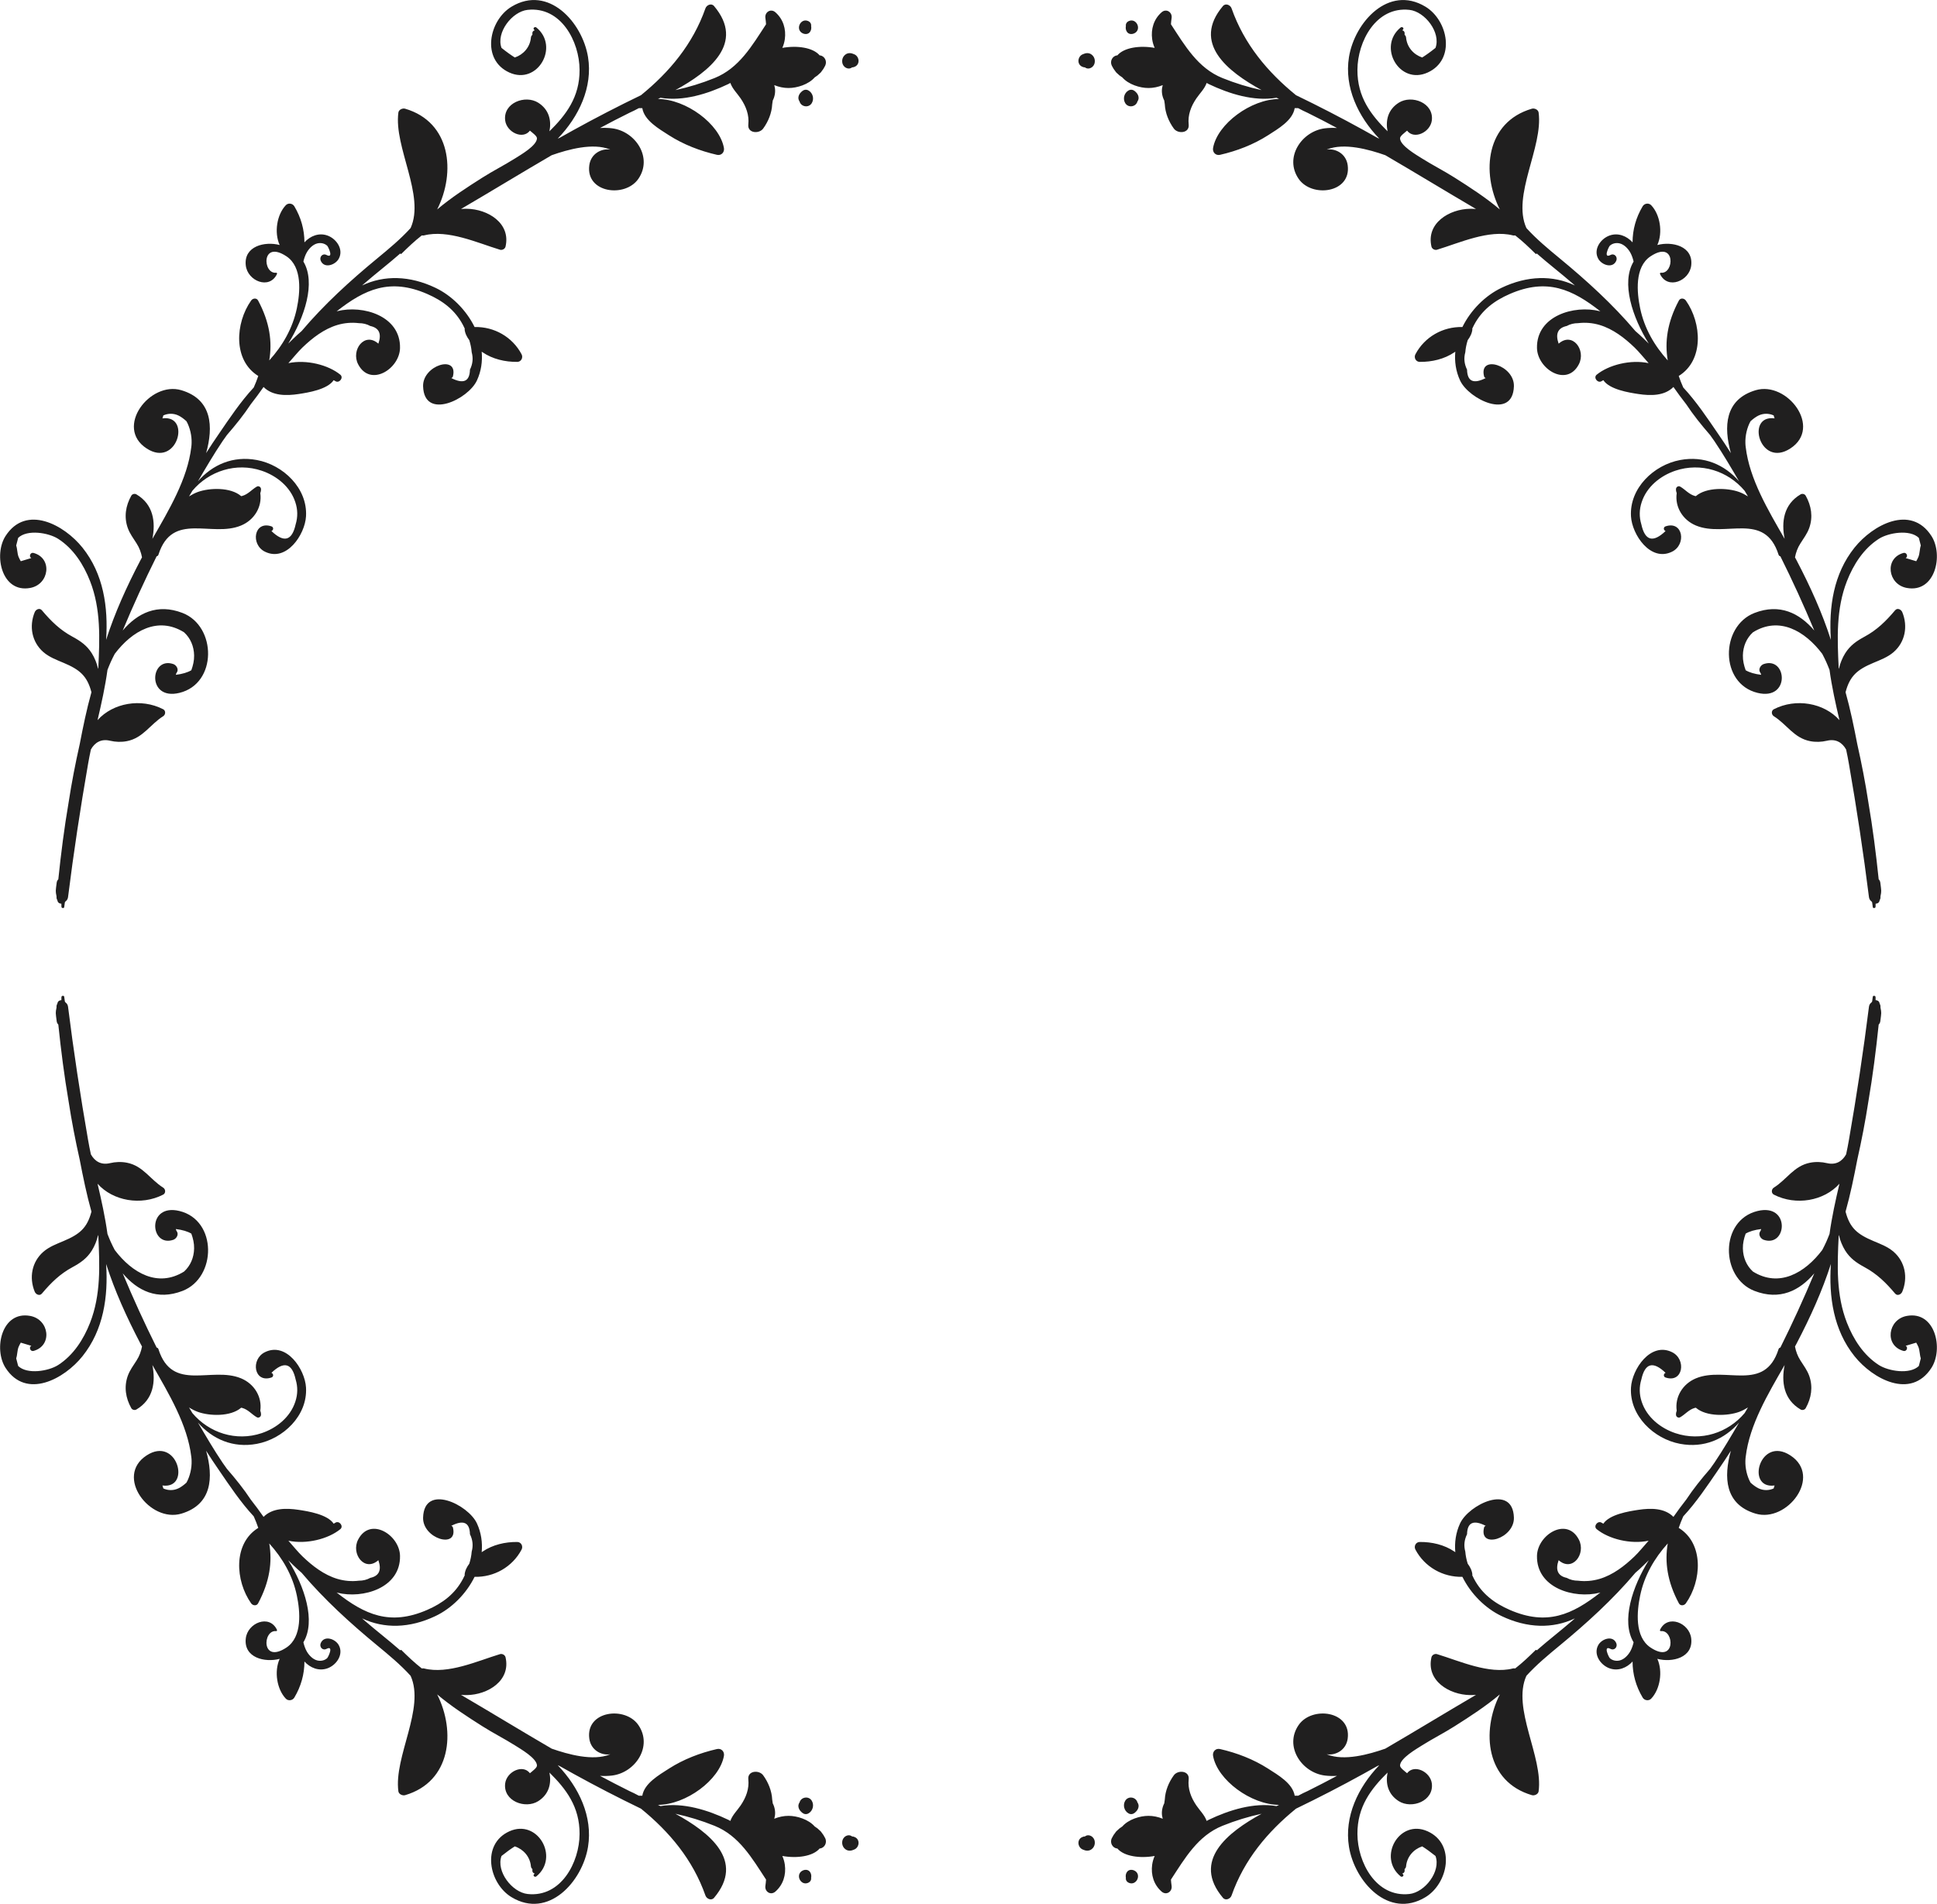 <?xml version="1.0" encoding="UTF-8"?>
<svg id="Layer_2" data-name="Layer 2" xmlns="http://www.w3.org/2000/svg" viewBox="0 0 355.03 349.03">
  <defs>
    <style>
      .cls-1 {
        fill: #201f1f;
        stroke-width: 0px;
      }
    </style>
  </defs>
  <g id="OBJECTS">
    <g>
      <g>
        <path class="cls-1" d="M150.24,10.16c-1.23-1.46-4.15-1.86-6.85-1.38.22-.49.38-1.02.46-1.59.26-1.86-.3-3.69-1.73-4.94-.87-.76-2,0-1.83,1.07.06.37.09.75.12,1.13-2.57,3.93-4.93,8.04-9.44,9.86-2.38.96-4.75,1.68-7.18,2.21,6.26-3.42,12.82-8.62,7.09-15.41-.49-.58-1.36-.2-1.58.42-2.31,6.57-6.6,11.68-11.81,15.92-4.16,2.01-8.27,4.13-12.31,6.36-.88.48-1.75.97-2.63,1.47-.11.04-.22.08-.32.13,3.89-4.04,6.44-9.43,5.55-14.94-1.03-6.37-7.25-13.32-14.01-9.25-4.17,2.51-5.62,9.72-.41,12.08,5.19,2.35,9.23-4.77,4.95-8.26-.23-.19-.67.06-.46.35.06.05.11.11.16.17-.25.05-.46.24-.43.59,0,.08,0,.16,0,.24-.15.11-.25.28-.27.51-.16,1.75-1.37,3.11-2.95,3.64-.72-.45-1.53-1.03-2.44-1.76-1.03-2.83,1.95-6.66,4.78-6.97,6.11-.67,9.51,5.79,9.53,11,.03,4.99-2.48,8.26-5.52,11.26.39-1.98-.07-3.98-2.06-5.24-2.38-1.5-6.44.02-6.06,3.23.26,2.18,3.24,3.61,4.54,1.89.5.44,1.3.98,1.29,1.42-.04,1.34-2.99,3.02-4.04,3.69-1.94,1.22-4,2.26-5.94,3.49-2.84,1.8-5.73,3.67-8.31,5.85,3.43-6.82,2.54-16-5.87-18.47-.47-.14-1.17.17-1.24.7-.86,6.34,4.94,15.21,2.24,21.18-1.85,2.04-4,3.82-6.11,5.56-4.95,4.08-9.73,8.43-13.87,13.33-.52.44-1.02.9-1.5,1.37-.29.29-.61.6-.95.93,2.99-4.81,5.11-11.16,2.78-15.05.14-.6.34-1.18.63-1.69.41-.7,1.09-1.42,1.9-1.63.64-.16,1.34-.03,1.83.42.19.18,1.26,2.41-.12,1.7-.73-.38-1.36.36-1.06,1.06.65,1.49,2.69.77,3.31-.39.93-1.71-.45-3.66-2.08-4.24-1.58-.56-3.15.08-4.22,1.25,0-2.31-.62-4.55-1.85-6.61-.32-.54-1.11-.67-1.56-.2-1.64,1.72-2.17,5-1.13,7.3-2.72-.72-6.61.2-6.21,3.74.32,2.86,4.33,4.5,5.71,1.59.05-.1,0-.26-.14-.25-2.5.3-2.78-6.09,1.88-3.01,2.96,1.96,2.51,6.66,1.91,9.53-.76,3.66-2.6,6.84-5.06,9.56.58-3.37.1-6.99-2.04-10.98-.28-.53-.98-.43-1.28,0-2.91,4.12-3.35,10.96,1.31,13.83-.24.71-.52,1.41-.83,2.11-2.41,2.59-4.45,5.66-6.38,8.48-.8,1.16-1.59,2.34-2.35,3.55,1.35-4.84,1.13-9.84-4.54-11.53-5.78-1.72-12.28,6.84-6.36,10.68,5.58,3.63,8.21-6.1,3-5.53-.04,0-.07.02-.11.03.06-.19.11-.37.17-.56.85-.39,1.87-.42,2.79.03.49.24.98.61,1.45,1.04.66,1.19.98,2.68.94,3.99,0,.26-.03.51-.06.76-.69,5.85-4.1,11.53-7.13,16.81.62-3.12.18-6.32-2.92-8.15-.32-.19-.77-.08-.95.25-1.03,1.84-1.36,3.89-.64,5.91.37,1.04,1.03,1.9,1.61,2.82.54.84.83,1.68,1,2.56-.1.18-.19.36-.29.54-2.55,4.88-4.69,9.62-6.29,14.59.4-6-.47-12.09-4.33-16.91-3.34-4.17-10.31-7.98-14.09-2.15-2.25,3.46-.73,10.51,4.51,9.54,3.5-.64,4.14-5.46.6-6.42-.56-.15-.91.65-.4.94-.64.19-1.29.39-1.93.58-.15-.26-.29-.52-.41-.81-.25-.64-.21-1.43-.43-2.07.12-.47.24-.93.36-1.4,1.66-1.6,5.56-.95,7.32.17,2.81,1.8,4.67,4.72,5.86,7.76,2,5.11,1.77,10.54,1.51,15.91-.01.06-.03.11-.04.17-.23-1.05-.65-2.05-1.16-2.86-.9-1.43-2.07-2.24-3.53-3.03-2.3-1.24-3.94-2.86-5.61-4.84-.43-.51-1.12-.15-1.32.35-1.05,2.57-.54,5.45,1.59,7.31,1.07.93,2.42,1.43,3.7,1.97,2.95,1.24,4.33,2.39,5.11,5.39-.88,3.13-1.54,6.37-2.15,9.53-.79,3.51-1.48,7.07-2.03,10.65-.8,4.68-1.4,9.38-1.89,14.11-.15.16-.27.36-.3.62-.2,1.6-.23,1.51-.03,2.5,0,.06,0,.12,0,.17,0,.23.06.4.15.55,0,.03.01.05.02.08.08.39.4.56.72.56,0,.18,0,.37.01.55,0,.28.46.37.51.07.04-.29.08-.58.12-.87.04-.05.08-.1.11-.16.24-.17.42-.42.47-.78,1.02-8.16,2.26-16.31,3.67-24.41.15-.89.33-1.78.52-2.67.7-1.25,1.84-2,3.5-1.61,1.02.24,2.07.28,3.1.08,2.97-.58,4.25-3.06,6.65-4.57.45-.28.51-1.01,0-1.28-4.04-2.08-9.21-1.17-12.03,2,.72-3.06,1.4-6.14,1.82-9.21.19-.47.37-.95.58-1.41.23-.52.49-1.03.75-1.53,3.19-4.22,7.9-6.94,12.7-3.96,1.17,1.06,1.82,2.56,1.85,4.24.02.94-.19,1.84-.51,2.72-.69.41-1.63.69-2.84.84.02-.14.07-.27.16-.4.44-.59-.05-1.38-.64-1.58-4.27-1.43-4.91,6.76,1.14,5.29,6.97-1.69,6.84-12.22.57-14.65-4.65-1.8-8.27.05-10.97,3.22,1.92-4.61,3.99-9.13,6.22-13.61.14-.02.27-.11.33-.29,2.54-7.98,9.72-3.1,15.14-5.35,2.44-1.01,3.89-3.42,3.53-5.93.09-.23.14-.48.13-.75-.01-.39-.43-.65-.78-.45-.94.55-1.57,1.4-2.68,1.71-.06.02-.12.01-.18.03-1.94-1.68-5.82-1.53-7.94-.76-.57.21-1.1.49-1.61.81.21-.34.41-.69.61-1.03,3.06-3.64,8.03-5.25,12.7-3.68,2.74.92,5.25,2.94,6.17,5.77.45,1.35.47,2.71.06,4.07-.66,3.01-2.14,3.42-4.44,1.22.4-.16.44-.71,0-.86-3.2-1.08-3.87,3.34-1.18,4.65,3.94,1.93,7.33-3.13,7.52-6.49.3-5.16-4.18-9.42-9.01-10.32-4.37-.82-8.15.86-10.8,3.9,1.45-2.48,2.9-4.96,4.51-7.35.26-.38.53-.75.8-1.13,1.6-1.84,3.11-3.72,4.38-5.65.81-1.04,1.6-2.09,2.34-3.16,1.63,1.65,4.18,1.63,6.43,1.29,1.72-.26,5.27-.82,6.42-2.54.1.06.21.12.31.18.7.45,1.57-.63.91-1.18-2.21-1.81-6.23-2.82-9.52-2.12.9-1,1.73-2.05,2.57-2.86,1.83-1.76,3.96-3.41,6.42-4.14,1.29-.38,2.61-.49,3.93-.33.74,0,1.44.16,2.09.52,1.63.35,2.11,1.44,1.48,3.24-2.53-2.24-5.07,1.17-3.7,3.79,2.21,4.24,7.59.86,7.67-2.99.12-5.9-6.81-7.94-11.5-6.76-.04.01-.09.03-.13.04,5.14-4.04,9.78-6.17,16.62-3.19,2.82,1.23,5.1,2.93,6.56,5.71.11.22.21.44.32.65-.02.03-.03.06-.03.09.06.73.4,1.41.86,2.02.22.72.38,1.45.44,2.22.3,1.09.19,2.15-.32,3.18-.05,2.18-1.2,2.68-3.43,1.54.15-.04.27-.15.31-.31,1-4.04-5.59-2.04-5.47,1.83.2,6.3,8.28,2.38,9.87-1.08.79-1.71,1.03-3.51.87-5.27.06.04.12.09.18.12,1.85,1.25,4.12,1.77,6.33,1.75.73,0,1.13-.78.8-1.4-1.69-3.19-5.04-5.08-8.61-4.99-1.53-3.11-4.19-5.77-7.17-7.19-4.72-2.25-9.4-2.35-13.45-.43.14-.12.27-.24.41-.36,2.14-1.86,4.44-3.62,6.59-5.51.01.08.13.14.2.07,1.2-1.18,2.42-2.35,3.75-3.38.13.03.27.04.42,0,4.38-1.11,9.76,1.37,13.91,2.63.41.12.91-.15,1.01-.57,1-4.3-3.25-6.89-7.1-6.94-.36,0-.71.01-1.06.04,5.57-3.26,11.06-6.62,16.62-9.86,2.98-1.05,7.56-2.33,10.7-1.05,0,0,0,.02.01.02-1.59-.25-3.55.75-3.82,2.9-.65,5.06,6.56,5.98,8.99,2.47,2.7-3.9-.53-8.74-4.81-9.27-.71-.09-1.46-.1-2.21-.06,1.79-.96,3.59-1.9,5.42-2.8.54-.24,1.07-.5,1.58-.78.04-.02.08-.04.12-.06.22,0,.42,0,.63,0,.37,2.27,3.05,3.79,4.88,4.97,2.69,1.72,5.71,2.88,8.81,3.59.81.18,1.41-.49,1.27-1.27-.8-4.42-6.97-8.94-12.09-8.97.15-.07.3-.15.46-.22,4.16.7,8.69-.73,12.42-2.51.13-.06.26-.14.39-.21.37,1.08,1.25,1.9,1.9,2.86.97,1.44,1.58,3.02,1.39,4.77-.17,1.6,1.97,1.76,2.72.74.94-1.29,1.58-2.86,1.66-4.46.04-.23.07-.46.1-.69.36-.69.51-1.52.4-2.27-.03-.19-.07-.37-.12-.55.84.35,1.77.53,2.59.53,1.58.01,3.7-.66,4.81-1.94.36-.22.69-.48.99-.79.1-.08.18-.17.25-.28.26-.32.49-.67.69-1.08.42-.88-.16-1.81-.98-1.9Z"/>
        <path class="cls-1" d="M146.97,6.02c.44.29,1.09.33,1.45-.11.26-.31.33-.75.25-1.14.05-.37-.13-.76-.62-.94-1.3-.48-2.24,1.42-1.09,2.19Z"/>
        <path class="cls-1" d="M148.17,16.58c-.4-.23-.84-.13-1.17.15-.42.35-.73.84-.65,1.4.02.17.1.33.2.47.26.98,1.65,1.25,2.23.32.49-.79.21-1.88-.6-2.34Z"/>
        <path class="cls-1" d="M156.46,9.9s-.02,0-.03,0c-.57-.26-1.21-.23-1.69.3-.52.56-.52,1.55.07,2.06.35.3.85.42,1.27.16.03-.02.06-.05.09-.07.22,0,.39-.06.59-.16.97-.52.7-1.98-.3-2.28Z"/>
      </g>
      <g>
        <path class="cls-1" d="M204.79,10.16c1.23-1.46,4.15-1.86,6.85-1.38-.22-.49-.38-1.02-.46-1.59-.26-1.86.3-3.69,1.73-4.94.87-.76,2,0,1.83,1.07-.06.37-.09.75-.12,1.13,2.57,3.93,4.93,8.04,9.44,9.86,2.38.96,4.75,1.68,7.18,2.21-6.26-3.42-12.82-8.62-7.09-15.41.49-.58,1.36-.2,1.58.42,2.31,6.57,6.6,11.68,11.81,15.92,4.16,2.01,8.27,4.13,12.31,6.36.88.48,1.75.97,2.63,1.47.11.04.22.08.32.13-3.89-4.04-6.44-9.43-5.55-14.94,1.03-6.37,7.25-13.32,14.01-9.25,4.17,2.51,5.62,9.72.41,12.08-5.19,2.35-9.23-4.77-4.95-8.26.23-.19.67.06.46.35-.06.05-.11.11-.16.17.25.05.46.24.43.59,0,.08,0,.16,0,.24.15.11.25.28.27.51.16,1.75,1.37,3.11,2.95,3.64.72-.45,1.53-1.03,2.44-1.76,1.03-2.83-1.95-6.66-4.78-6.97-6.11-.67-9.51,5.79-9.53,11-.03,4.99,2.48,8.26,5.52,11.26-.39-1.98.07-3.98,2.06-5.24,2.38-1.5,6.44.02,6.06,3.23-.26,2.18-3.24,3.61-4.54,1.89-.5.44-1.3.98-1.29,1.42.04,1.34,2.99,3.02,4.04,3.69,1.94,1.22,4,2.26,5.94,3.49,2.84,1.8,5.73,3.67,8.31,5.85-3.43-6.82-2.54-16,5.87-18.47.47-.14,1.17.17,1.24.7.86,6.34-4.94,15.21-2.24,21.18,1.85,2.04,4,3.82,6.11,5.56,4.95,4.08,9.73,8.43,13.87,13.33.52.44,1.02.9,1.5,1.37.29.29.61.6.95.93-2.99-4.81-5.11-11.16-2.78-15.05-.14-.6-.34-1.18-.63-1.69-.41-.7-1.09-1.42-1.9-1.63-.64-.16-1.34-.03-1.83.42-.19.18-1.26,2.41.12,1.7.73-.38,1.36.36,1.06,1.06-.65,1.49-2.69.77-3.31-.39-.93-1.71.45-3.66,2.08-4.24,1.58-.56,3.15.08,4.22,1.25,0-2.31.62-4.55,1.85-6.61.32-.54,1.11-.67,1.56-.2,1.64,1.72,2.17,5,1.13,7.3,2.72-.72,6.61.2,6.21,3.74-.32,2.86-4.33,4.5-5.71,1.59-.05-.1,0-.26.14-.25,2.5.3,2.78-6.09-1.88-3.01-2.96,1.96-2.51,6.66-1.91,9.53.76,3.66,2.6,6.84,5.06,9.56-.58-3.37-.1-6.99,2.04-10.98.28-.53.98-.43,1.28,0,2.91,4.12,3.35,10.96-1.31,13.83.24.71.52,1.41.83,2.11,2.41,2.59,4.45,5.66,6.38,8.48.8,1.16,1.59,2.34,2.35,3.55-1.35-4.84-1.13-9.84,4.54-11.53,5.78-1.72,12.28,6.84,6.36,10.68-5.58,3.63-8.21-6.1-3-5.53.04,0,.07.02.11.03-.06-.19-.11-.37-.17-.56-.85-.39-1.87-.42-2.79.03-.49.24-.98.61-1.45,1.04-.66,1.19-.98,2.68-.94,3.99,0,.26.03.51.06.76.69,5.85,4.1,11.53,7.13,16.81-.62-3.12-.18-6.32,2.92-8.15.32-.19.77-.08.95.25,1.03,1.84,1.36,3.89.64,5.91-.37,1.04-1.03,1.9-1.61,2.82-.54.84-.83,1.68-1,2.56.1.18.19.36.29.54,2.55,4.88,4.69,9.62,6.29,14.59-.4-6,.47-12.09,4.33-16.91,3.34-4.17,10.31-7.98,14.09-2.15,2.25,3.46.73,10.51-4.51,9.54-3.5-.64-4.14-5.46-.6-6.42.56-.15.91.65.4.94.64.19,1.29.39,1.93.58.15-.26.29-.52.41-.81.25-.64.21-1.43.43-2.07-.12-.47-.24-.93-.36-1.4-1.66-1.6-5.56-.95-7.32.17-2.81,1.8-4.67,4.72-5.86,7.76-2,5.11-1.77,10.54-1.51,15.91.01.06.03.11.04.17.23-1.05.65-2.05,1.16-2.86.9-1.43,2.07-2.24,3.53-3.03,2.3-1.24,3.94-2.86,5.61-4.84.43-.51,1.12-.15,1.32.35,1.05,2.57.54,5.45-1.59,7.31-1.07.93-2.42,1.43-3.7,1.97-2.95,1.24-4.33,2.39-5.11,5.39.88,3.13,1.54,6.37,2.15,9.53.79,3.51,1.48,7.07,2.03,10.65.8,4.68,1.4,9.38,1.89,14.11.15.16.27.36.3.62.2,1.6.23,1.51.03,2.5,0,.06,0,.12,0,.17,0,.23-.06.4-.15.55,0,.03-.01.05-.02.08-.08.39-.4.56-.72.56,0,.18,0,.37-.01.55,0,.28-.46.37-.51.07-.04-.29-.08-.58-.12-.87-.04-.05-.08-.1-.11-.16-.24-.17-.42-.42-.47-.78-1.02-8.16-2.26-16.31-3.67-24.41-.15-.89-.33-1.78-.52-2.67-.7-1.25-1.84-2-3.5-1.61-1.02.24-2.07.28-3.1.08-2.97-.58-4.25-3.06-6.65-4.57-.45-.28-.51-1.01,0-1.28,4.04-2.08,9.21-1.17,12.03,2-.72-3.06-1.4-6.14-1.82-9.21-.19-.47-.37-.95-.58-1.41-.23-.52-.49-1.03-.75-1.53-3.19-4.22-7.9-6.94-12.7-3.96-1.17,1.06-1.82,2.56-1.85,4.24-.02.94.19,1.84.51,2.72.69.41,1.63.69,2.84.84-.02-.14-.07-.27-.16-.4-.44-.59.05-1.38.64-1.58,4.27-1.43,4.91,6.76-1.14,5.29-6.97-1.69-6.84-12.22-.57-14.65,4.65-1.8,8.27.05,10.97,3.22-1.92-4.61-3.99-9.13-6.22-13.61-.14-.02-.27-.11-.33-.29-2.54-7.98-9.72-3.1-15.14-5.35-2.44-1.01-3.89-3.42-3.53-5.93-.09-.23-.14-.48-.13-.75.01-.39.43-.65.78-.45.94.55,1.57,1.4,2.68,1.71.06.02.12.01.18.03,1.94-1.68,5.82-1.53,7.94-.76.57.21,1.1.49,1.61.81-.21-.34-.41-.69-.61-1.03-3.06-3.64-8.03-5.25-12.7-3.68-2.74.92-5.25,2.94-6.17,5.77-.45,1.35-.47,2.71-.06,4.07.66,3.01,2.14,3.42,4.44,1.22-.4-.16-.44-.71,0-.86,3.2-1.08,3.87,3.34,1.18,4.65-3.94,1.93-7.33-3.13-7.52-6.49-.3-5.16,4.18-9.42,9.01-10.32,4.37-.82,8.15.86,10.8,3.9-1.45-2.48-2.9-4.96-4.51-7.35-.26-.38-.53-.75-.8-1.13-1.6-1.84-3.11-3.72-4.38-5.65-.81-1.04-1.6-2.09-2.34-3.16-1.63,1.65-4.18,1.63-6.43,1.29-1.72-.26-5.27-.82-6.42-2.54-.1.06-.21.12-.31.18-.7.45-1.57-.63-.91-1.18,2.21-1.81,6.23-2.82,9.52-2.12-.9-1-1.73-2.05-2.57-2.86-1.83-1.76-3.96-3.41-6.42-4.14-1.29-.38-2.61-.49-3.93-.33-.74,0-1.44.16-2.09.52-1.63.35-2.11,1.44-1.48,3.24,2.53-2.24,5.07,1.17,3.7,3.79-2.21,4.24-7.59.86-7.67-2.99-.12-5.9,6.81-7.94,11.5-6.76.04.01.09.03.13.04-5.14-4.04-9.78-6.17-16.62-3.19-2.82,1.23-5.1,2.93-6.56,5.71-.11.22-.21.44-.32.65.02.03.03.06.03.09-.06.73-.4,1.41-.86,2.02-.22.72-.38,1.45-.44,2.22-.3,1.09-.19,2.15.32,3.18.05,2.18,1.2,2.68,3.43,1.54-.15-.04-.27-.15-.31-.31-1-4.04,5.59-2.04,5.47,1.83-.2,6.3-8.28,2.38-9.87-1.08-.79-1.71-1.03-3.51-.87-5.27-.06.04-.12.09-.18.12-1.85,1.25-4.12,1.77-6.33,1.75-.73,0-1.13-.78-.8-1.4,1.69-3.19,5.04-5.08,8.61-4.99,1.53-3.11,4.19-5.77,7.17-7.19,4.72-2.25,9.4-2.35,13.45-.43-.14-.12-.27-.24-.41-.36-2.14-1.86-4.44-3.62-6.59-5.51-.01.08-.13.14-.2.07-1.2-1.18-2.42-2.35-3.75-3.38-.13.03-.27.04-.42,0-4.38-1.11-9.76,1.37-13.91,2.63-.41.12-.91-.15-1.01-.57-1-4.3,3.25-6.89,7.1-6.94.36,0,.71.01,1.06.04-5.57-3.26-11.06-6.62-16.62-9.86-2.98-1.05-7.56-2.33-10.7-1.05,0,0,0,.02-.01.02,1.59-.25,3.55.75,3.82,2.9.65,5.06-6.56,5.98-8.99,2.47-2.7-3.9.53-8.74,4.81-9.27.71-.09,1.46-.1,2.21-.06-1.79-.96-3.59-1.9-5.42-2.8-.54-.24-1.07-.5-1.58-.78-.04-.02-.08-.04-.12-.06-.22,0-.42,0-.63,0-.37,2.27-3.05,3.79-4.88,4.97-2.69,1.72-5.71,2.88-8.81,3.59-.81.18-1.41-.49-1.27-1.27.8-4.42,6.97-8.94,12.09-8.97-.15-.07-.3-.15-.46-.22-4.16.7-8.69-.73-12.42-2.51-.13-.06-.26-.14-.39-.21-.37,1.08-1.25,1.9-1.9,2.86-.97,1.44-1.58,3.02-1.39,4.77.17,1.6-1.97,1.76-2.72.74-.94-1.29-1.58-2.86-1.66-4.46-.04-.23-.07-.46-.1-.69-.36-.69-.51-1.52-.4-2.27.03-.19.07-.37.12-.55-.84.35-1.77.53-2.59.53-1.58.01-3.7-.66-4.81-1.94-.36-.22-.69-.48-.99-.79-.1-.08-.18-.17-.25-.28-.26-.32-.49-.67-.69-1.08-.42-.88.16-1.81.98-1.9Z"/>
        <path class="cls-1" d="M208.06,6.02c-.44.29-1.09.33-1.45-.11-.26-.31-.33-.75-.25-1.14-.05-.37.13-.76.62-.94,1.3-.48,2.24,1.42,1.09,2.19Z"/>
        <path class="cls-1" d="M206.86,16.58c.4-.23.84-.13,1.17.15.42.35.73.84.65,1.4-.02.17-.1.33-.2.47-.26.98-1.65,1.25-2.23.32-.49-.79-.21-1.88.6-2.34Z"/>
        <path class="cls-1" d="M198.57,9.9s.02,0,.03,0c.57-.26,1.21-.23,1.69.3.52.56.52,1.55-.07,2.06-.35.3-.85.42-1.27.16-.03-.02-.06-.05-.09-.07-.22,0-.39-.06-.59-.16-.97-.52-.7-1.98.3-2.28Z"/>
      </g>
      <g>
        <path class="cls-1" d="M150.24,338.88c-1.23,1.46-4.15,1.86-6.85,1.38.22.49.38,1.02.46,1.59.26,1.86-.3,3.69-1.73,4.94-.87.76-2,0-1.83-1.07.06-.37.09-.75.12-1.13-2.57-3.93-4.93-8.04-9.44-9.86-2.38-.96-4.75-1.68-7.18-2.21,6.26,3.42,12.82,8.62,7.09,15.41-.49.58-1.36.2-1.58-.42-2.31-6.57-6.6-11.68-11.81-15.92-4.16-2.01-8.27-4.13-12.31-6.36-.88-.48-1.75-.97-2.63-1.47-.11-.04-.22-.08-.32-.13,3.89,4.04,6.44,9.43,5.55,14.94-1.03,6.37-7.25,13.32-14.01,9.25-4.17-2.51-5.62-9.72-.41-12.08,5.19-2.35,9.23,4.77,4.95,8.26-.23.19-.67-.06-.46-.35.06-.05.11-.11.16-.17-.25-.05-.46-.24-.43-.59,0-.08,0-.16,0-.24-.15-.11-.25-.28-.27-.51-.16-1.75-1.37-3.11-2.95-3.64-.72.45-1.53,1.03-2.44,1.76-1.03,2.83,1.95,6.66,4.78,6.97,6.11.67,9.51-5.79,9.53-11,.03-4.99-2.48-8.26-5.52-11.26.39,1.98-.07,3.98-2.06,5.24-2.38,1.5-6.44-.02-6.06-3.23.26-2.18,3.24-3.61,4.54-1.89.5-.44,1.3-.98,1.29-1.42-.04-1.34-2.99-3.02-4.04-3.69-1.94-1.22-4-2.26-5.94-3.49-2.84-1.8-5.73-3.67-8.31-5.85,3.43,6.82,2.54,16-5.87,18.47-.47.14-1.17-.17-1.24-.7-.86-6.34,4.94-15.21,2.24-21.18-1.85-2.04-4-3.82-6.11-5.56-4.95-4.08-9.73-8.43-13.87-13.33-.52-.44-1.02-.9-1.5-1.37-.29-.29-.61-.6-.95-.93,2.99,4.81,5.11,11.16,2.78,15.05.14.6.34,1.18.63,1.69.41.7,1.09,1.42,1.9,1.63.64.16,1.34.03,1.83-.42.19-.18,1.26-2.41-.12-1.7-.73.38-1.36-.36-1.06-1.06.65-1.49,2.69-.77,3.31.39.93,1.71-.45,3.66-2.08,4.24-1.58.56-3.15-.08-4.22-1.25,0,2.31-.62,4.55-1.85,6.61-.32.54-1.11.67-1.56.2-1.64-1.72-2.17-5-1.13-7.3-2.72.72-6.61-.2-6.21-3.74.32-2.86,4.33-4.5,5.71-1.59.05.1,0,.26-.14.25-2.5-.3-2.78,6.09,1.88,3.01,2.96-1.96,2.51-6.66,1.91-9.53-.76-3.66-2.6-6.84-5.06-9.56.58,3.37.1,6.99-2.04,10.98-.28.53-.98.43-1.28,0-2.91-4.12-3.35-10.96,1.31-13.83-.24-.71-.52-1.41-.83-2.11-2.41-2.59-4.45-5.66-6.38-8.48-.8-1.16-1.59-2.34-2.35-3.55,1.35,4.84,1.13,9.84-4.54,11.53-5.78,1.72-12.28-6.84-6.36-10.68,5.58-3.63,8.21,6.1,3,5.53-.04,0-.07-.02-.11-.03.06.19.11.37.17.56.85.39,1.87.42,2.79-.03.49-.24.98-.61,1.45-1.04.66-1.19.98-2.68.94-3.99,0-.26-.03-.51-.06-.76-.69-5.85-4.1-11.53-7.13-16.81.62,3.12.18,6.32-2.92,8.15-.32.19-.77.08-.95-.25-1.03-1.84-1.36-3.89-.64-5.91.37-1.04,1.03-1.9,1.61-2.82.54-.84.83-1.68,1-2.56-.1-.18-.19-.36-.29-.54-2.55-4.88-4.69-9.62-6.29-14.59.4,6-.47,12.09-4.33,16.91-3.34,4.17-10.31,7.98-14.09,2.15-2.25-3.46-.73-10.51,4.51-9.54,3.5.65,4.14,5.46.6,6.42-.56.15-.91-.65-.4-.94-.64-.19-1.29-.39-1.93-.58-.15.26-.29.52-.41.81-.25.64-.21,1.43-.43,2.07.12.47.24.93.36,1.4,1.66,1.6,5.56.95,7.32-.17,2.81-1.8,4.67-4.72,5.86-7.76,2-5.11,1.77-10.54,1.51-15.91-.01-.06-.03-.11-.04-.17-.23,1.05-.65,2.05-1.16,2.86-.9,1.43-2.07,2.24-3.53,3.03-2.3,1.24-3.94,2.86-5.61,4.84-.43.51-1.12.15-1.32-.35-1.05-2.57-.54-5.45,1.59-7.31,1.07-.93,2.42-1.43,3.7-1.97,2.95-1.24,4.33-2.39,5.11-5.39-.88-3.13-1.54-6.37-2.15-9.53-.79-3.51-1.48-7.07-2.03-10.65-.8-4.68-1.4-9.38-1.89-14.11-.15-.16-.27-.36-.3-.62-.2-1.6-.23-1.51-.03-2.5,0-.06,0-.12,0-.17,0-.23.06-.4.15-.55,0-.03.01-.05.02-.08.08-.39.4-.56.72-.56,0-.18,0-.37.01-.55,0-.28.46-.37.51-.07.04.29.08.58.12.87.04.05.08.1.11.16.24.17.42.42.47.78,1.02,8.16,2.26,16.31,3.67,24.41.15.89.33,1.78.52,2.67.7,1.25,1.84,2,3.5,1.61,1.02-.24,2.07-.28,3.1-.08,2.97.58,4.25,3.06,6.65,4.57.45.28.51,1.01,0,1.28-4.04,2.08-9.21,1.17-12.03-2,.72,3.06,1.4,6.14,1.82,9.21.19.47.37.95.58,1.41.23.52.49,1.03.75,1.53,3.19,4.22,7.9,6.94,12.7,3.96,1.17-1.06,1.82-2.56,1.85-4.24.02-.94-.19-1.84-.51-2.72-.69-.41-1.63-.69-2.84-.84.02.14.07.27.16.4.44.59-.05,1.38-.64,1.58-4.27,1.43-4.91-6.75,1.14-5.29,6.97,1.69,6.84,12.22.57,14.65-4.65,1.8-8.27-.04-10.97-3.22,1.92,4.61,3.99,9.13,6.22,13.61.14.02.27.11.33.29,2.54,7.98,9.72,3.1,15.14,5.35,2.44,1.01,3.89,3.42,3.53,5.93.09.23.14.48.13.75-.01.39-.43.65-.78.45-.94-.55-1.57-1.4-2.68-1.71-.06-.02-.12-.01-.18-.03-1.94,1.68-5.82,1.53-7.94.76-.57-.21-1.1-.49-1.61-.81.21.34.41.69.61,1.03,3.06,3.64,8.03,5.25,12.7,3.68,2.74-.92,5.25-2.94,6.17-5.77.45-1.35.47-2.71.06-4.07-.66-3.01-2.14-3.42-4.44-1.22.4.16.44.71,0,.86-3.2,1.08-3.87-3.34-1.18-4.65,3.94-1.93,7.33,3.13,7.52,6.49.3,5.16-4.18,9.42-9.01,10.32-4.37.82-8.15-.86-10.8-3.9,1.45,2.48,2.9,4.96,4.51,7.35.26.38.53.75.8,1.13,1.6,1.84,3.11,3.72,4.38,5.65.81,1.04,1.6,2.09,2.34,3.16,1.63-1.65,4.18-1.63,6.43-1.29,1.72.26,5.27.82,6.42,2.54.1-.06.21-.12.31-.18.7-.45,1.57.63.91,1.18-2.21,1.81-6.23,2.82-9.52,2.12.9,1,1.73,2.05,2.57,2.86,1.83,1.76,3.96,3.41,6.42,4.14,1.29.38,2.61.49,3.93.33.74,0,1.44-.16,2.09-.52,1.63-.35,2.11-1.44,1.48-3.24-2.53,2.24-5.07-1.17-3.7-3.79,2.21-4.24,7.59-.86,7.67,2.99.12,5.9-6.81,7.94-11.5,6.76-.04-.01-.09-.03-.13-.04,5.14,4.04,9.78,6.17,16.62,3.19,2.82-1.23,5.1-2.93,6.56-5.71.11-.22.21-.44.32-.65-.02-.03-.03-.06-.03-.09.06-.73.4-1.41.86-2.02.22-.72.38-1.45.44-2.22.3-1.09.19-2.15-.32-3.18-.05-2.18-1.2-2.68-3.43-1.54.15.04.27.15.31.31,1,4.04-5.59,2.04-5.47-1.83.2-6.3,8.28-2.38,9.87,1.08.79,1.71,1.03,3.51.87,5.27.06-.04.12-.09.18-.12,1.85-1.25,4.12-1.77,6.33-1.75.73,0,1.13.78.8,1.4-1.69,3.19-5.04,5.08-8.61,4.99-1.53,3.11-4.19,5.77-7.17,7.19-4.72,2.25-9.4,2.35-13.45.43.14.12.27.24.41.36,2.14,1.86,4.44,3.62,6.59,5.51.01-.08.13-.14.2-.07,1.2,1.18,2.42,2.35,3.75,3.38.13-.03.27-.04.42,0,4.38,1.11,9.76-1.37,13.91-2.63.41-.12.91.15,1.01.57,1,4.3-3.25,6.89-7.1,6.94-.36,0-.71-.01-1.06-.04,5.57,3.26,11.06,6.62,16.62,9.86,2.98,1.04,7.56,2.33,10.7,1.05,0,0,0-.02.01-.02-1.59.25-3.55-.75-3.82-2.9-.65-5.06,6.56-5.98,8.99-2.47,2.7,3.9-.53,8.74-4.81,9.27-.71.09-1.46.1-2.21.06,1.79.96,3.59,1.89,5.42,2.8.54.24,1.07.5,1.58.78.04.02.08.04.12.06.22,0,.42,0,.63,0,.37-2.27,3.05-3.79,4.88-4.97,2.69-1.72,5.71-2.88,8.81-3.59.81-.18,1.41.49,1.27,1.27-.8,4.42-6.97,8.94-12.09,8.97.15.07.3.15.46.22,4.16-.7,8.69.73,12.42,2.51.13.06.26.14.39.21.37-1.08,1.25-1.9,1.9-2.86.97-1.44,1.58-3.02,1.39-4.77-.17-1.6,1.97-1.76,2.72-.74.94,1.29,1.58,2.86,1.66,4.46.04.23.07.46.1.69.36.69.51,1.52.4,2.27-.03.19-.07.37-.12.55.84-.35,1.77-.53,2.59-.53,1.58-.01,3.7.66,4.81,1.94.36.22.69.48.99.79.1.08.18.17.25.28.26.32.49.67.69,1.08.42.88-.16,1.81-.98,1.9Z"/>
        <path class="cls-1" d="M146.97,343.02c.44-.29,1.09-.33,1.45.11.26.31.33.75.25,1.14.05.37-.13.76-.62.94-1.3.48-2.24-1.42-1.09-2.19Z"/>
        <path class="cls-1" d="M148.17,332.46c-.4.23-.84.13-1.17-.15-.42-.35-.73-.84-.65-1.4.02-.17.1-.33.2-.47.26-.98,1.65-1.25,2.23-.32.49.79.21,1.88-.6,2.34Z"/>
        <path class="cls-1" d="M156.46,339.13s-.02,0-.03,0c-.57.26-1.21.23-1.69-.3-.52-.56-.52-1.55.07-2.06.35-.3.85-.42,1.27-.16.03.02.06.05.09.07.22,0,.39.06.59.16.97.52.7,1.98-.3,2.28Z"/>
      </g>
      <g>
        <path class="cls-1" d="M204.79,338.88c1.23,1.46,4.15,1.86,6.85,1.38-.22.49-.38,1.02-.46,1.59-.26,1.86.3,3.69,1.73,4.94.87.76,2,0,1.83-1.07-.06-.37-.09-.75-.12-1.13,2.57-3.93,4.93-8.04,9.44-9.86,2.38-.96,4.75-1.68,7.18-2.21-6.26,3.42-12.82,8.62-7.09,15.41.49.58,1.36.2,1.58-.42,2.31-6.57,6.6-11.68,11.81-15.92,4.16-2.01,8.27-4.13,12.31-6.36.88-.48,1.75-.97,2.63-1.47.11-.04.22-.08.32-.13-3.89,4.04-6.44,9.43-5.55,14.94,1.03,6.37,7.25,13.32,14.01,9.25,4.17-2.51,5.62-9.72.41-12.08-5.19-2.35-9.23,4.77-4.95,8.26.23.19.67-.06.46-.35-.06-.05-.11-.11-.16-.17.25-.05.46-.24.43-.59,0-.08,0-.16,0-.24.15-.11.25-.28.27-.51.16-1.75,1.37-3.11,2.95-3.64.72.45,1.53,1.03,2.44,1.76,1.03,2.83-1.95,6.66-4.78,6.97-6.11.67-9.51-5.79-9.53-11-.03-4.99,2.48-8.26,5.52-11.26-.39,1.98.07,3.98,2.06,5.24,2.38,1.5,6.44-.02,6.06-3.23-.26-2.18-3.24-3.61-4.54-1.89-.5-.44-1.3-.98-1.29-1.42.04-1.34,2.99-3.02,4.04-3.69,1.94-1.22,4-2.26,5.94-3.49,2.84-1.8,5.73-3.67,8.31-5.85-3.43,6.82-2.54,16,5.87,18.47.47.14,1.17-.17,1.24-.7.86-6.34-4.94-15.21-2.24-21.18,1.85-2.04,4-3.82,6.11-5.56,4.95-4.08,9.73-8.43,13.87-13.33.52-.44,1.02-.9,1.5-1.37.29-.29.61-.6.95-.93-2.99,4.81-5.11,11.16-2.78,15.05-.14.6-.34,1.18-.63,1.69-.41.7-1.09,1.42-1.9,1.63-.64.16-1.34.03-1.83-.42-.19-.18-1.26-2.41.12-1.7.73.38,1.36-.36,1.06-1.06-.65-1.49-2.69-.77-3.31.39-.93,1.71.45,3.66,2.08,4.24,1.58.56,3.15-.08,4.22-1.25,0,2.31.62,4.55,1.85,6.61.32.54,1.11.67,1.56.2,1.64-1.72,2.17-5,1.13-7.3,2.72.72,6.61-.2,6.21-3.74-.32-2.86-4.33-4.5-5.71-1.59-.05.1,0,.26.14.25,2.5-.3,2.78,6.09-1.88,3.01-2.96-1.96-2.51-6.66-1.91-9.53.76-3.66,2.6-6.84,5.06-9.56-.58,3.37-.1,6.99,2.04,10.98.28.53.98.43,1.28,0,2.91-4.12,3.35-10.96-1.31-13.83.24-.71.52-1.41.83-2.11,2.41-2.59,4.45-5.66,6.38-8.48.8-1.16,1.59-2.34,2.35-3.55-1.35,4.84-1.13,9.84,4.54,11.53,5.78,1.72,12.28-6.84,6.36-10.68-5.58-3.63-8.21,6.1-3,5.53.04,0,.07-.02.11-.03-.06.19-.11.37-.17.56-.85.39-1.87.42-2.79-.03-.49-.24-.98-.61-1.45-1.04-.66-1.19-.98-2.68-.94-3.99,0-.26.03-.51.06-.76.69-5.85,4.1-11.53,7.13-16.81-.62,3.12-.18,6.32,2.92,8.15.32.19.77.08.95-.25,1.03-1.84,1.36-3.89.64-5.91-.37-1.04-1.03-1.9-1.61-2.82-.54-.84-.83-1.68-1-2.56.1-.18.19-.36.29-.54,2.55-4.88,4.69-9.62,6.29-14.59-.4,6,.47,12.09,4.33,16.91,3.34,4.17,10.31,7.98,14.09,2.15,2.25-3.46.73-10.51-4.51-9.54-3.5.65-4.14,5.46-.6,6.42.56.15.91-.65.4-.94.64-.19,1.29-.39,1.93-.58.15.26.29.52.41.81.25.64.21,1.43.43,2.07-.12.47-.24.93-.36,1.4-1.66,1.6-5.56.95-7.32-.17-2.81-1.8-4.67-4.72-5.86-7.76-2-5.11-1.77-10.54-1.51-15.91.01-.06.03-.11.04-.17.23,1.05.65,2.05,1.16,2.86.9,1.43,2.07,2.24,3.53,3.03,2.3,1.24,3.94,2.86,5.61,4.84.43.51,1.12.15,1.32-.35,1.05-2.57.54-5.45-1.59-7.31-1.07-.93-2.42-1.43-3.7-1.97-2.95-1.24-4.33-2.39-5.11-5.39.88-3.13,1.54-6.37,2.15-9.53.79-3.51,1.48-7.07,2.03-10.65.8-4.68,1.4-9.38,1.89-14.11.15-.16.27-.36.3-.62.2-1.6.23-1.51.03-2.5,0-.06,0-.12,0-.17,0-.23-.06-.4-.15-.55,0-.03-.01-.05-.02-.08-.08-.39-.4-.56-.72-.56,0-.18,0-.37-.01-.55,0-.28-.46-.37-.51-.07-.04.29-.08.58-.12.87-.04.05-.08.1-.11.16-.24.17-.42.42-.47.78-1.02,8.16-2.26,16.31-3.67,24.41-.15.89-.33,1.78-.52,2.67-.7,1.25-1.84,2-3.5,1.61-1.02-.24-2.07-.28-3.1-.08-2.97.58-4.25,3.06-6.65,4.57-.45.28-.51,1.01,0,1.28,4.04,2.08,9.21,1.17,12.03-2-.72,3.06-1.4,6.14-1.82,9.21-.19.47-.37.95-.58,1.41-.23.52-.49,1.03-.75,1.53-3.19,4.22-7.9,6.94-12.7,3.96-1.17-1.06-1.82-2.56-1.85-4.24-.02-.94.19-1.84.51-2.72.69-.41,1.63-.69,2.84-.84-.02.14-.07.27-.16.4-.44.59.05,1.38.64,1.58,4.27,1.43,4.91-6.75-1.14-5.29-6.97,1.69-6.84,12.22-.57,14.65,4.65,1.8,8.27-.04,10.97-3.22-1.92,4.61-3.99,9.13-6.22,13.61-.14.02-.27.11-.33.29-2.54,7.98-9.72,3.1-15.14,5.35-2.44,1.01-3.89,3.42-3.53,5.93-.09.23-.14.48-.13.75.01.39.43.65.78.45.94-.55,1.57-1.4,2.68-1.71.06-.02.12-.01.18-.03,1.94,1.68,5.82,1.53,7.94.76.57-.21,1.1-.49,1.61-.81-.21.34-.41.69-.61,1.03-3.06,3.64-8.03,5.25-12.7,3.68-2.74-.92-5.25-2.94-6.17-5.77-.45-1.35-.47-2.71-.06-4.07.66-3.01,2.14-3.42,4.44-1.22-.4.16-.44.71,0,.86,3.2,1.08,3.87-3.34,1.18-4.65-3.94-1.93-7.33,3.13-7.52,6.49-.3,5.16,4.18,9.42,9.01,10.32,4.37.82,8.15-.86,10.8-3.9-1.45,2.48-2.9,4.96-4.51,7.35-.26.38-.53.75-.8,1.13-1.6,1.84-3.11,3.72-4.38,5.65-.81,1.04-1.6,2.09-2.34,3.16-1.63-1.65-4.18-1.63-6.43-1.29-1.72.26-5.27.82-6.42,2.54-.1-.06-.21-.12-.31-.18-.7-.45-1.57.63-.91,1.18,2.21,1.81,6.23,2.82,9.52,2.12-.9,1-1.73,2.05-2.57,2.86-1.83,1.76-3.96,3.41-6.42,4.14-1.29.38-2.61.49-3.93.33-.74,0-1.44-.16-2.09-.52-1.63-.35-2.11-1.44-1.48-3.24,2.53,2.24,5.07-1.17,3.7-3.79-2.21-4.24-7.59-.86-7.67,2.99-.12,5.9,6.81,7.94,11.5,6.76.04-.01.09-.03.13-.04-5.14,4.04-9.78,6.17-16.62,3.19-2.82-1.23-5.1-2.93-6.56-5.71-.11-.22-.21-.44-.32-.65.02-.03.03-.06.03-.09-.06-.73-.4-1.41-.86-2.02-.22-.72-.38-1.45-.44-2.22-.3-1.09-.19-2.15.32-3.18.05-2.18,1.2-2.68,3.43-1.54-.15.04-.27.15-.31.31-1,4.04,5.59,2.04,5.47-1.83-.2-6.3-8.28-2.38-9.87,1.08-.79,1.71-1.03,3.51-.87,5.27-.06-.04-.12-.09-.18-.12-1.85-1.25-4.12-1.77-6.33-1.75-.73,0-1.13.78-.8,1.4,1.69,3.19,5.04,5.08,8.61,4.99,1.53,3.11,4.19,5.77,7.17,7.19,4.72,2.25,9.4,2.35,13.45.43-.14.12-.27.24-.41.36-2.14,1.86-4.44,3.62-6.59,5.51-.01-.08-.13-.14-.2-.07-1.2,1.18-2.42,2.35-3.75,3.38-.13-.03-.27-.04-.42,0-4.38,1.11-9.76-1.37-13.91-2.63-.41-.12-.91.15-1.01.57-1,4.3,3.25,6.89,7.1,6.94.36,0,.71-.01,1.06-.04-5.57,3.26-11.06,6.62-16.62,9.86-2.98,1.04-7.56,2.33-10.7,1.05,0,0,0-.02-.01-.02,1.59.25,3.55-.75,3.82-2.9.65-5.06-6.56-5.98-8.99-2.47-2.7,3.9.53,8.74,4.81,9.27.71.09,1.46.1,2.21.06-1.79.96-3.59,1.89-5.42,2.8-.54.24-1.07.5-1.58.78-.04.02-.08.04-.12.06-.22,0-.42,0-.63,0-.37-2.27-3.05-3.79-4.88-4.97-2.69-1.72-5.71-2.88-8.81-3.59-.81-.18-1.41.49-1.27,1.27.8,4.42,6.97,8.94,12.09,8.97-.15.07-.3.15-.46.22-4.16-.7-8.69.73-12.42,2.51-.13.06-.26.14-.39.21-.37-1.08-1.25-1.9-1.9-2.86-.97-1.44-1.58-3.02-1.39-4.77.17-1.6-1.97-1.76-2.72-.74-.94,1.29-1.58,2.86-1.66,4.46-.04.23-.07.46-.1.69-.36.69-.51,1.52-.4,2.27.03.19.07.37.12.55-.84-.35-1.77-.53-2.59-.53-1.58-.01-3.7.66-4.81,1.94-.36.22-.69.48-.99.79-.1.08-.18.17-.25.28-.26.32-.49.67-.69,1.08-.42.88.16,1.81.98,1.9Z"/>
        <path class="cls-1" d="M208.06,343.02c-.44-.29-1.09-.33-1.45.11-.26.31-.33.75-.25,1.14-.05.37.13.76.62.94,1.3.48,2.24-1.42,1.09-2.19Z"/>
        <path class="cls-1" d="M206.86,332.46c.4.23.84.13,1.17-.15.42-.35.73-.84.65-1.4-.02-.17-.1-.33-.2-.47-.26-.98-1.65-1.25-2.23-.32-.49.79-.21,1.88.6,2.34Z"/>
        <path class="cls-1" d="M198.57,339.13s.02,0,.03,0c.57.26,1.21.23,1.69-.3.52-.56.52-1.55-.07-2.06-.35-.3-.85-.42-1.27-.16-.03.02-.06.05-.09.07-.22,0-.39.06-.59.16-.97.52-.7,1.98.3,2.28Z"/>
      </g>
    </g>
  </g>
</svg>